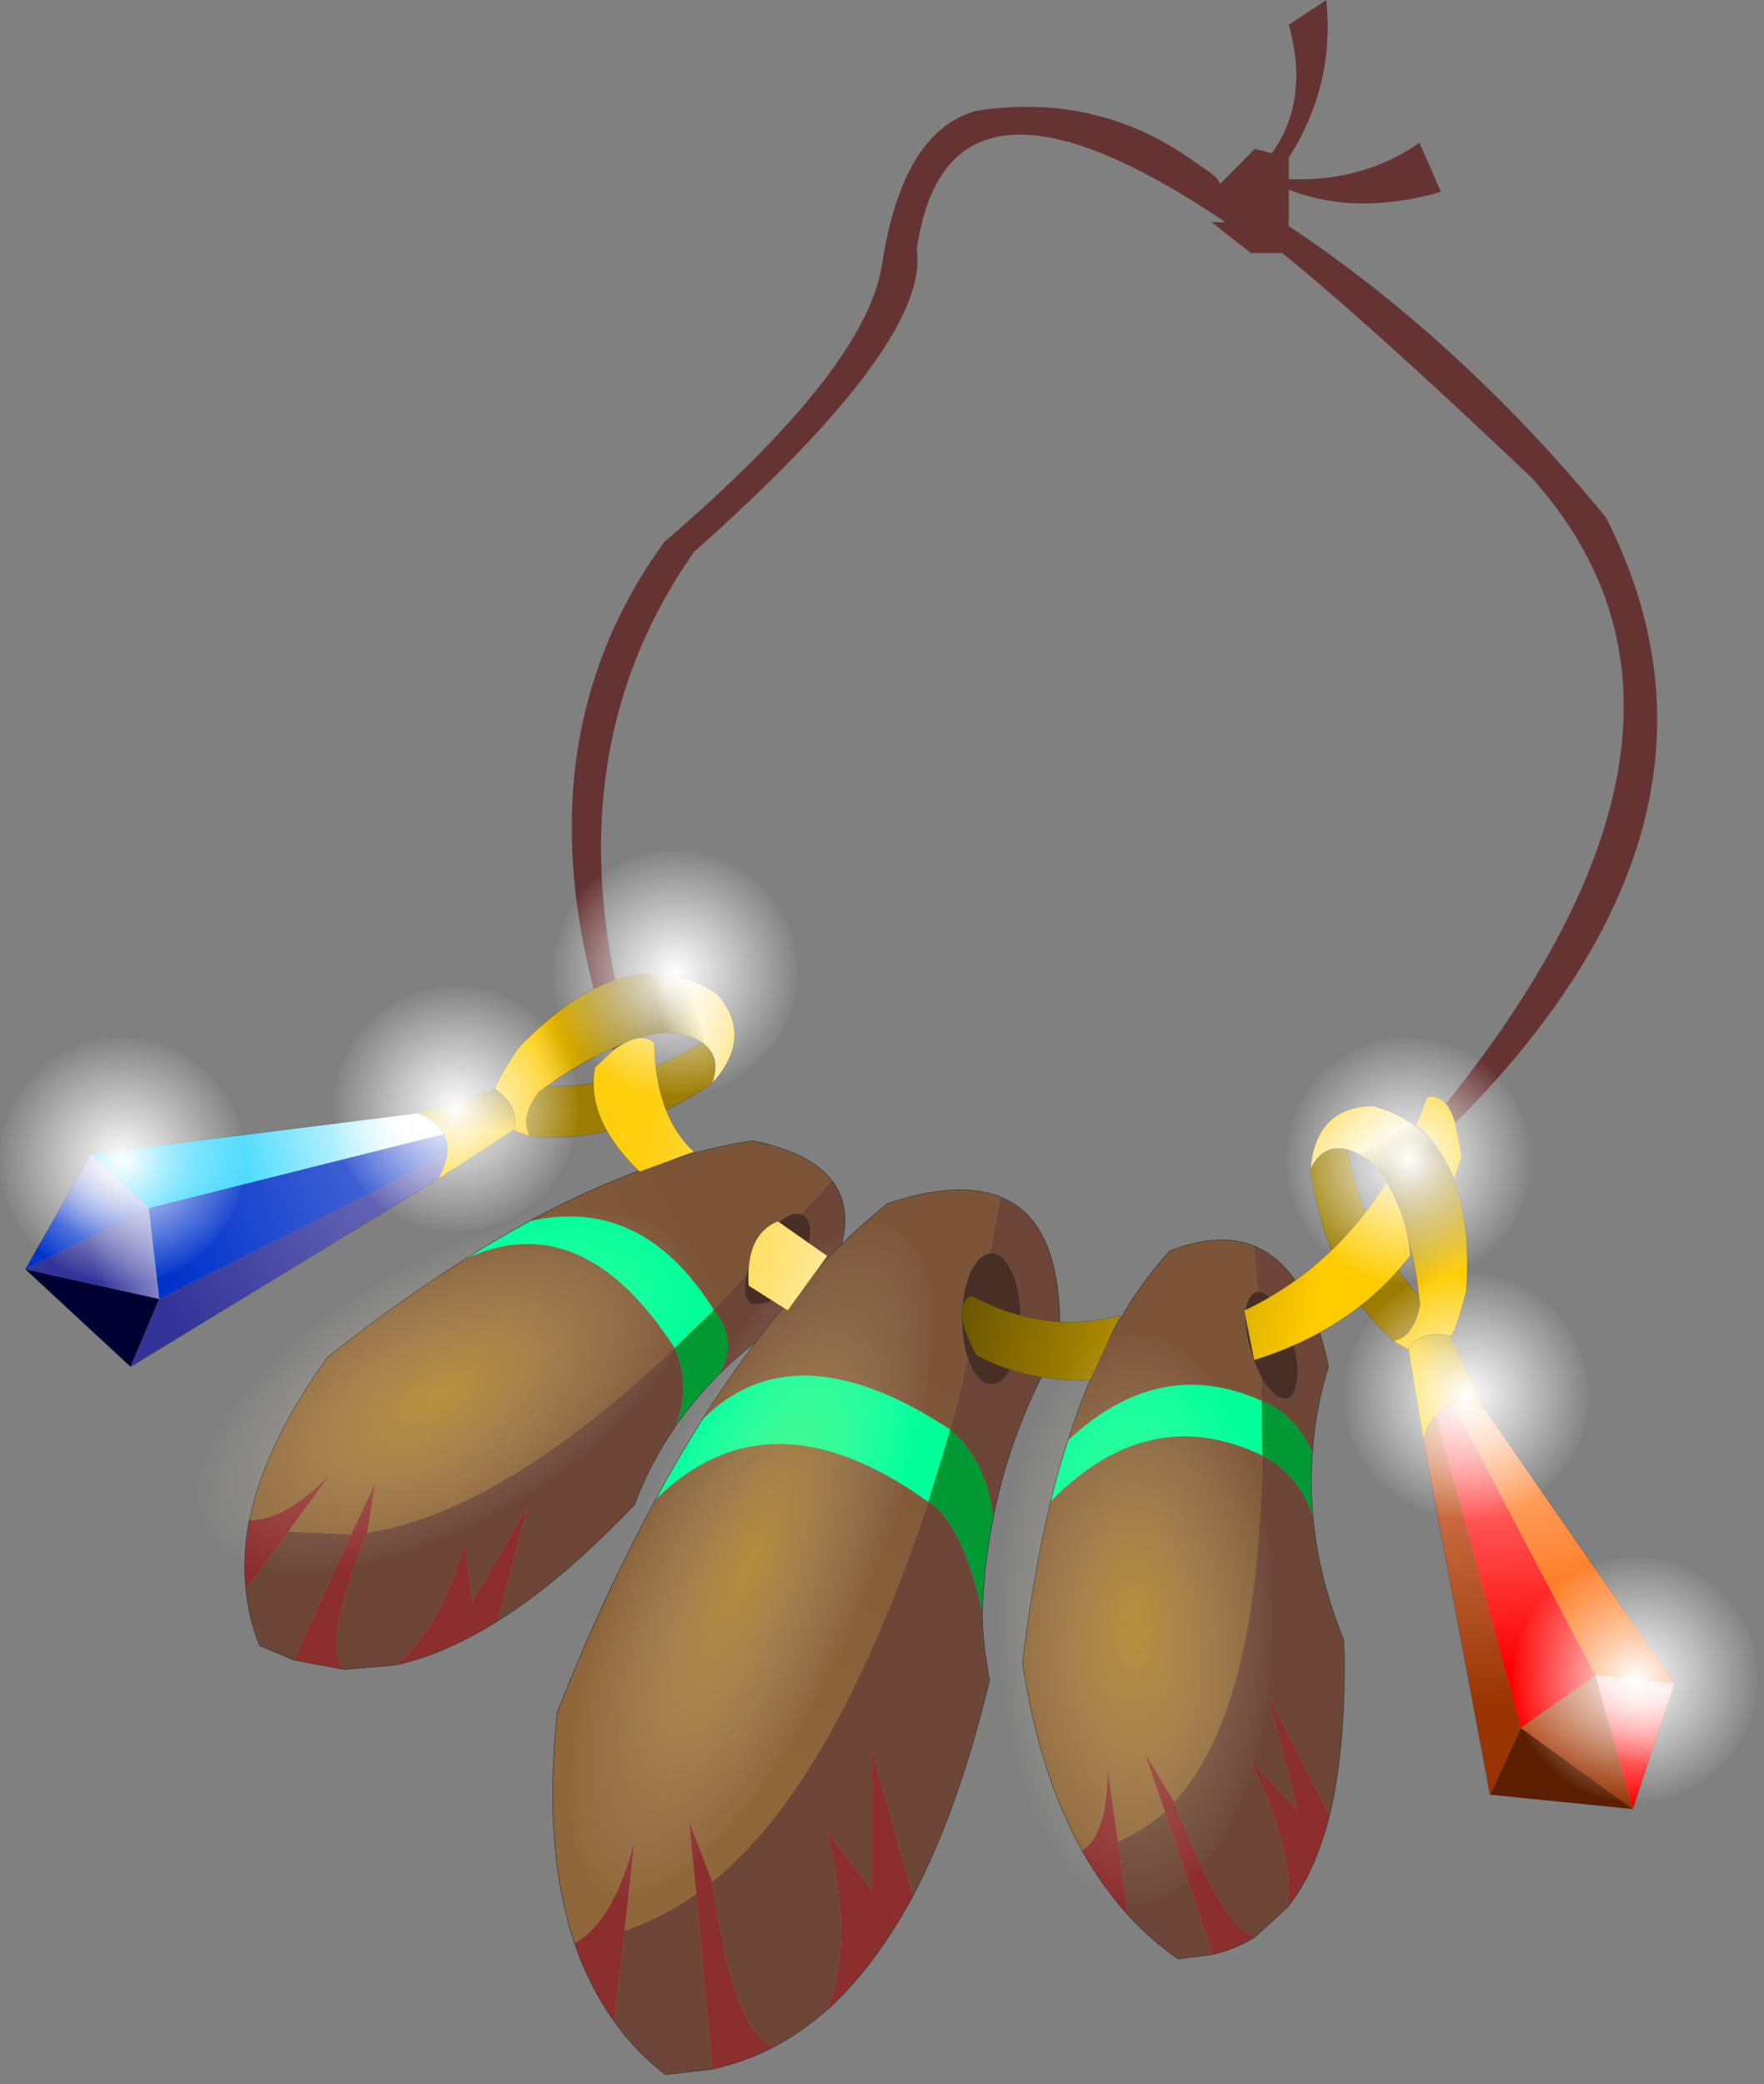 <?xml version="1.0" encoding="UTF-8" standalone="no"?>
<!DOCTYPE svg PUBLIC "-//W3C//DTD SVG 1.1//EN" "http://www.w3.org/Graphics/SVG/1.1/DTD/svg11.dtd">
<svg width="100%" height="100%" viewBox="0 0 160 189" version="1.1" xmlns="http://www.w3.org/2000/svg" xmlns:xlink="http://www.w3.org/1999/xlink" xml:space="preserve" xmlns:serif="http://www.serif.com/" style="fill-rule:evenodd;clip-rule:evenodd;stroke-linecap:round;stroke-linejoin:round;">
    <rect x="0" y="0" width="160" height="189" fill="#808080" stroke="none"/>
    <g transform="matrix(1,0,0,1,-111.95,-27.25)">
        <g>
            <g id="shape0">
                <path d="M222.6,43.95L225.75,40.75L227.3,41.15C229.6,37.983 230.117,34.1 228.85,29.5L232.25,27.25C232.783,32.383 231.65,37.15 228.85,41.55L228.85,43.5C233.35,43.667 237.3,42.567 240.7,40.2L242.65,44.65C237.517,46.117 232.917,46.05 228.85,44.45L228.85,47.75C239.25,54.683 248.833,63.483 257.6,74.15C266.867,92.35 262.317,110.667 243.95,129.1C243.717,128.333 243.433,127.75 243.1,127.35C261.6,104.283 264.183,85.35 250.85,70.55C240.983,61.183 233.45,54.4 228.25,50.2L225.4,50.2L221.85,47.4L223.1,47.4C206.267,36.033 196.933,36.867 195.1,49.9C195.933,55.467 189.2,64.6 174.9,77.3C166.133,89.8 164.2,104.567 169.1,121.6C168.6,121.8 168.067,122.117 167.5,122.55C161.333,104.583 162.9,89.2 172.2,76.4C184.4,65.933 190.983,57.55 191.95,51.25C193.183,43.183 196.033,38.533 200.5,37.3C208.033,36.133 214.783,37.783 220.75,42.25C221.95,42.983 222.567,43.55 222.6,43.95" style="fill:#633;"/>
                <path d="M174.9,131.7L169.95,133.5" style="fill:none;fill-rule:nonzero;stroke:#333;stroke-width:0.05px;"/>
                <path d="M176.7,146.05L187.4,134.3C189.4,136.867 188.867,140.583 185.8,145.45C182.433,147.35 179.517,149.533 177.05,152C178.383,150.033 178.267,148.05 176.7,146.05M173.15,156.7C171.65,158.867 170.433,161.2 169.5,163.7C165.167,168.267 161.033,171.783 157.1,174.25L159.75,163.95L154.8,172.5L154.1,167.2C152.7,172.3 150.6,175.983 147.8,178.25L143.2,178.65C141.767,177.283 142.45,173.15 145.25,166.25C153.35,164.983 162.65,159.4 173.15,149.5C174.183,151.9 174.183,154.3 173.15,156.7M138.6,177.8L135.5,176.5C134.833,174.833 134.417,173.117 134.25,171.35L138.1,166.15L143.8,166.4L138.6,177.8" style="fill:#6d4638;"/>
                <path d="M157.1,174.25C153.867,176.283 150.767,177.617 147.8,178.25C150.6,175.983 152.7,172.3 154.1,167.2L154.8,172.5L159.75,163.95L157.1,174.25M143.2,178.65L138.6,177.8L143.8,166.4L146,161.7L145.25,166.25C142.45,173.15 141.767,177.283 143.2,178.65M134.25,171.35C134.05,169.317 134.15,167.233 134.55,165.1L134.6,165.1C136.733,165.133 139.167,163.75 141.9,160.95L138.1,166.15L134.25,171.35" style="fill:#8d2e2e;"/>
                <path d="M180.2,130.7C183.667,131.4 186.067,132.6 187.4,134.3L176.7,146.05C172.367,139.117 166.783,136.433 159.95,138C167.117,134.1 173.867,131.667 180.2,130.7M134.6,165.1C135.5,160.5 137.867,155.567 141.7,150.3C146,146.9 150.167,143.933 154.2,141.4C161.233,138.133 167.55,140.833 173.15,149.5C162.65,159.4 153.35,164.983 145.25,166.25L146,161.7L143.8,166.4L138.1,166.15L141.9,160.95C139.167,163.75 136.733,165.133 134.6,165.1" style="fill:url(#_Linear1);"/>
                <path d="M159.95,138C166.783,136.433 172.367,139.117 176.7,146.05L173.15,149.5C167.55,140.833 161.233,138.133 154.2,141.4C156.133,140.167 158.05,139.033 159.95,138" style="fill:#0f9;"/>
                <path d="M177.05,152C175.583,153.467 174.283,155.033 173.15,156.7C174.183,154.3 174.183,151.9 173.15,149.5L176.7,146.05C178.267,148.05 178.383,150.033 177.05,152" style="fill:#093;"/>
                <path d="M187.4,134.3C186.067,132.6 183.667,131.4 180.2,130.7M187.4,134.3C189.4,136.867 188.867,140.583 185.8,145.45C182.433,147.35 179.517,149.533 177.05,152C175.583,153.467 174.283,155.033 173.15,156.7C171.65,158.867 170.433,161.2 169.5,163.7C165.167,168.267 161.033,171.783 157.1,174.25C153.867,176.283 150.767,177.617 147.8,178.25L143.2,178.65L138.6,177.8L135.5,176.5C134.833,174.833 134.417,173.117 134.25,171.35C134.05,169.317 134.15,167.233 134.55,165.1L134.6,165.1C135.5,160.5 137.867,155.567 141.7,150.3" style="fill:none;fill-rule:nonzero;stroke:#333;stroke-width:0.05px;"/>
                <path d="M180.2,130.7C173.867,131.667 167.117,134.1 159.95,138C158.05,139.033 156.133,140.167 154.2,141.4C150.167,143.933 146,146.9 141.7,150.3" style="fill:none;fill-rule:nonzero;stroke:#333;stroke-width:0.05px;"/>
                <path d="M185.4,138.85L185.4,139.35C185.3,140.35 184.933,141.4 184.3,142.5C183.633,143.6 182.9,144.433 182.1,145L181.65,145.35L180.15,145.5C179.65,145.2 179.467,144.55 179.6,143.55C179.667,142.583 180.033,141.55 180.7,140.45C181.333,139.35 182.067,138.5 182.9,137.9C183.667,137.333 184.3,137.2 184.8,137.5C185.2,137.733 185.4,138.183 185.4,138.85" style="fill:#472f25;"/>
                <path d="M181.65,145.35L180.15,145.5C179.65,145.2 179.467,144.55 179.6,143.55C179.667,142.583 180.033,141.55 180.7,140.45C181.333,139.35 182.067,138.5 182.9,137.9C183.667,137.333 184.3,137.2 184.8,137.5C185.2,137.733 185.4,138.183 185.4,138.85" style="fill:none;fill-rule:nonzero;stroke:#333;stroke-width:0.05px;"/>
                <path d="M196.15,163.45C198.183,164.683 199.817,168.017 201.05,173.45C201.017,174.883 201.233,176.95 201.7,179.65C199.833,187.417 197.517,193.933 194.75,199.2L191.05,186.1L191.05,198.7L186.95,193.3C188.65,199.833 188.667,205.233 187,209.5C185.467,210.833 183.867,211.95 182.2,212.85C179.767,212.25 177.883,207.267 176.55,197.9C183.95,191.967 190.483,180.483 196.15,163.45M202.05,164.85C201.617,161.383 200.317,158.733 198.15,156.9C199.683,151.1 201.2,144.067 202.7,135.8C206.567,137.333 208.35,141.767 208.05,149.1C205.15,154.067 203.15,159.317 202.05,164.85M164.05,203.45L164.1,203.45L164.05,203.45M168.6,202.35C170.833,201.583 173,200.467 175.1,199L176.55,214.9L172.3,215.4C170.5,214 168.95,212.383 167.65,210.55L168.6,202.35" style="fill:#6d4638;"/>
                <path d="M175.1,199L174.45,192.4L176.55,197.9C177.883,207.267 179.767,212.25 182.2,212.85C180.4,213.783 178.517,214.467 176.55,214.9L175.1,199M164.1,203.45C166.467,202.117 168.267,199.033 169.5,194.2L168.6,202.35L167.65,210.55C166.15,208.45 164.95,206.083 164.05,203.45L164.1,203.45M194.75,199.2C192.45,203.467 189.867,206.9 187,209.5C188.667,205.233 188.65,199.833 186.95,193.3L191.05,198.7L191.05,186.1L194.75,199.2" style="fill:#8d2e2e;"/>
                <path d="M198.15,156.9C188.683,150.667 181.167,150.383 175.6,156.05C180.8,147.817 186.417,141.267 192.45,136.4C196.75,134.967 200.167,134.767 202.7,135.8C201.2,144.067 199.683,151.1 198.15,156.9M171.4,163.25C178.267,156.45 186.517,156.517 196.15,163.45C190.483,180.483 183.95,191.967 176.55,197.9L174.45,192.4L175.1,199C173,200.467 170.833,201.583 168.6,202.35L169.5,194.2C168.267,199.033 166.467,202.117 164.1,203.45L164.05,203.45C162.15,197.75 161.633,190.783 162.5,182.55C165.3,175.45 168.267,169.017 171.4,163.25" style="fill:url(#_Linear2);"/>
                <path d="M196.15,163.45L198.15,156.9C200.317,158.733 201.617,161.383 202.05,164.85C201.483,167.65 201.15,170.517 201.05,173.45C199.817,168.017 198.183,164.683 196.15,163.45" style="fill:#093;"/>
                <path d="M198.15,156.9L196.15,163.45C186.517,156.517 178.267,156.45 171.4,163.25C172.767,160.717 174.167,158.317 175.6,156.05C181.167,150.383 188.683,150.667 198.15,156.9" style="fill:#0f9;"/>
                <path d="M201.05,173.45C201.15,170.517 201.483,167.65 202.05,164.85C203.15,159.317 205.15,154.067 208.05,149.1C208.35,141.767 206.567,137.333 202.7,135.8C200.167,134.767 196.75,134.967 192.45,136.4M194.75,199.2C197.517,193.933 199.833,187.417 201.7,179.65C201.233,176.95 201.017,174.883 201.05,173.45M162.5,182.55C161.633,190.783 162.15,197.75 164.05,203.45C164.95,206.083 166.15,208.45 167.65,210.55C168.95,212.383 170.5,214 172.3,215.4L176.55,214.9C178.517,214.467 180.4,213.783 182.2,212.85C183.867,211.95 185.467,210.833 187,209.5C189.867,206.9 192.45,203.467 194.75,199.2" style="fill:none;fill-rule:nonzero;stroke:#333;stroke-width:0.05px;"/>
                <path d="M175.6,156.05C174.167,158.317 172.767,160.717 171.4,163.25C168.267,169.017 165.3,175.45 162.5,182.55M192.45,136.4C186.417,141.267 180.8,147.817 175.6,156.05" style="fill:none;fill-rule:nonzero;stroke:#333;stroke-width:0.05px;"/>
                <path d="M203.4,142.05L203.75,142.65C204.25,143.817 204.5,145.217 204.5,146.85C204.5,148.483 204.25,149.867 203.75,151L203.4,151.65C202.967,152.383 202.467,152.75 201.9,152.75C201.167,152.75 200.533,152.167 200,151C199.5,149.867 199.25,148.483 199.25,146.85C199.25,145.217 199.5,143.817 200,142.65C200.533,141.517 201.167,140.95 201.9,140.95C202.467,140.95 202.967,141.317 203.4,142.05" style="fill:#472f25;"/>
                <path d="M203.4,151.65C202.967,152.383 202.467,152.75 201.9,152.75C201.167,152.75 200.533,152.167 200,151C199.5,149.867 199.25,148.483 199.25,146.85C199.25,145.217 199.5,143.817 200,142.65C200.533,141.517 201.167,140.95 201.9,140.95C202.467,140.95 202.967,141.317 203.4,142.05" style="fill:none;fill-rule:nonzero;stroke:#333;stroke-width:0.05px;"/>
                <path d="M226.4,154.3C226.333,149.967 226.1,145.283 225.7,140.25C228.933,141.55 231.183,145.183 232.45,151.15C231.65,153.75 231.167,156.35 231,158.95C229.833,156.55 228.3,155 226.4,154.3M231.05,164.85C231.383,168.55 232.317,172.267 233.85,176C234.017,182.3 233.583,187.583 232.55,191.85L227.05,181.15L229.65,191.4L225.4,187C228.033,192.333 229.15,196.733 228.75,200.2L225.8,202.9C223.833,202.4 221.383,198.317 218.45,190.65C223.55,185.15 226.217,174.683 226.45,159.25C228.683,160.383 230.217,162.25 231.05,164.85M221.95,204.5L218.8,204.9C217.133,203.733 215.617,202.4 214.25,200.9L213.35,194.25C214.883,193.617 216.3,192.717 217.6,191.55L221.95,204.5M210.1,195.1L210.1,195.05L210.15,195.05L210.1,195.1" style="fill:#6d4638;"/>
                <path d="M232.55,191.85C231.683,195.317 230.417,198.1 228.75,200.2C229.15,196.733 228.033,192.333 225.4,187L229.65,191.4L227.05,181.15L232.55,191.85M225.8,202.9C224.633,203.633 223.35,204.167 221.95,204.5L217.6,191.55L215.75,186.15L218.45,190.65C221.383,198.317 223.833,202.4 225.8,202.9M214.25,200.9C212.683,199.167 211.3,197.233 210.1,195.1L210.15,195.05C211.683,193.983 212.433,191.5 212.4,187.6L213.35,194.25L214.25,200.9" style="fill:#8d2e2e;"/>
                <path d="M218.05,140.7C221.017,139.533 223.567,139.383 225.7,140.25C226.1,145.283 226.333,149.967 226.4,154.3C220.2,151.5 214.333,152.7 208.8,157.9C211.133,150.6 214.217,144.867 218.05,140.7M210.1,195.05C207.5,190.417 205.7,184.75 204.7,178.05C205.333,172.683 206.183,167.8 207.25,163.4C213.217,157.333 219.617,155.95 226.45,159.25C226.217,174.683 223.55,185.15 218.45,190.65L215.75,186.15L217.6,191.55C216.3,192.717 214.883,193.617 213.35,194.25L212.4,187.6C212.433,191.5 211.683,193.983 210.15,195.05L210.1,195.05" style="fill:url(#_Linear3);"/>
                <path d="M208.8,157.9C214.333,152.7 220.2,151.5 226.4,154.3L226.45,159.25C219.617,155.95 213.217,157.333 207.25,163.4C207.717,161.467 208.233,159.633 208.8,157.9" style="fill:#0f9;"/>
                <path d="M231,158.95C230.833,160.917 230.85,162.883 231.05,164.85C230.217,162.25 228.683,160.383 226.45,159.25L226.4,154.3C228.3,155 229.833,156.55 231,158.95" style="fill:#093;"/>
                <path d="M225.7,140.25C223.567,139.383 221.017,139.533 218.05,140.7M225.7,140.25C228.933,141.55 231.183,145.183 232.45,151.15C231.65,153.75 231.167,156.35 231,158.95C230.833,160.917 230.85,162.883 231.05,164.85C231.383,168.55 232.317,172.267 233.85,176C234.017,182.3 233.583,187.583 232.55,191.85C231.683,195.317 230.417,198.1 228.75,200.2L225.8,202.9C224.633,203.633 223.35,204.167 221.95,204.5L218.8,204.9C217.133,203.733 215.617,202.4 214.25,200.9C212.683,199.167 211.3,197.233 210.1,195.1L210.1,195.05C207.5,190.417 205.7,184.75 204.7,178.05" style="fill:none;fill-rule:nonzero;stroke:#333;stroke-width:0.05px;"/>
                <path d="M218.05,140.7C214.217,144.867 211.133,150.6 208.8,157.9C208.233,159.633 207.717,161.467 207.25,163.4C206.183,167.8 205.333,172.683 204.7,178.05" style="fill:none;fill-rule:nonzero;stroke:#333;stroke-width:0.05px;"/>
                <path d="M227.45,145.35L227.85,145.85C228.483,146.783 228.967,147.917 229.3,149.25C229.633,150.583 229.717,151.717 229.55,152.65L229.4,153.15C229.233,153.75 228.933,154.05 228.5,154.05C227.967,154.05 227.367,153.583 226.7,152.65C226.1,151.683 225.633,150.533 225.3,149.2C224.967,147.867 224.867,146.75 225,145.85C225.2,144.917 225.567,144.45 226.1,144.45C226.533,144.45 226.983,144.75 227.45,145.35" style="fill:#472f25;"/>
                <path d="M229.4,153.15C229.233,153.75 228.933,154.05 228.5,154.05C227.967,154.05 227.367,153.583 226.7,152.65C226.1,151.683 225.633,150.533 225.3,149.2C224.967,147.867 224.867,146.75 225,145.85C225.2,144.917 225.567,144.45 226.1,144.45C226.533,144.45 226.983,144.75 227.45,145.35" style="fill:none;fill-rule:nonzero;stroke:#333;stroke-width:0.05px;"/>
                <path d="M247.1,190L249.9,183.95L260.05,191.3L247.1,190" style="fill:#5b1e00;"/>
                <path d="M240.65,144.75L240.75,145.55C240.383,147.517 239.567,148.617 238.3,148.85C234.3,145.183 231.8,140 230.8,133.3C231.567,131.733 232.683,131.133 234.15,131.5C235.117,136.633 237.283,141.05 240.65,144.75" style="fill:#9d7d00;"/>
                <path d="M240.65,144.75C240.383,142.283 239.833,139.767 239,137.2C238.033,134.333 236.65,132.517 234.85,131.75L234.15,131.5C232.683,131.133 231.567,131.733 230.8,133.3C231.133,129.5 233.033,127.583 236.5,127.55C242.767,129.25 245.583,134.85 244.95,144.35C244.317,146.75 243.85,148.1 243.55,148.4C241.683,148 240.4,148.417 239.7,149.65L238.3,148.85C239.567,148.617 240.383,147.517 240.75,145.55L240.65,144.75" style="fill:url(#_Linear4);"/>
                <path d="M239.7,149.65C240.4,148.417 241.683,148 243.55,148.4L246.7,155.15C245.533,154.583 244.533,154.4 243.7,154.6C243.1,154.733 242.583,155.067 242.15,155.6C241.717,156.1 241.35,156.817 241.05,157.75L239.7,149.65" style="fill:url(#_Linear5);"/>
                <path d="M243.7,154.6C244.533,154.4 245.533,154.583 246.7,155.15L263.85,179.9L256.65,179.2L243.7,154.6" style="fill:url(#_Linear6);"/>
                <path d="M249.9,183.95L242.15,155.6C242.583,155.067 243.1,154.733 243.7,154.6L256.65,179.2L249.9,183.95" style="fill:url(#_Linear7);"/>
                <path d="M260.05,191.3L256.65,179.2L263.85,179.9L260.05,191.3" style="fill:url(#_Linear8);"/>
                <path d="M260.05,191.3L249.9,183.95L256.65,179.2L260.05,191.3" style="fill:url(#_Linear9);"/>
                <path d="M241.05,157.75C241.35,156.817 241.717,156.1 242.15,155.6L249.9,183.95L247.1,190L241.05,157.75" style="fill:url(#_Linear10);"/>
                <path d="M234.15,131.5L234.85,131.75C236.65,132.517 238.033,134.333 239,137.2C239.833,139.767 240.383,142.283 240.65,144.75L240.75,145.55C240.383,147.517 239.567,148.617 238.3,148.85L239.7,149.65C240.4,148.417 241.683,148 243.55,148.4C243.85,148.1 244.317,146.75 244.95,144.35C245.583,134.85 242.767,129.25 236.5,127.55C233.033,127.583 231.133,129.5 230.8,133.3C231.567,131.733 232.683,131.133 234.15,131.5" style="fill:none;fill-rule:nonzero;stroke:#333;stroke-opacity:0.4;stroke-width:0.05px;"/>
                <path d="M234.15,131.5C235.117,136.633 237.283,141.05 240.65,144.75M242.15,155.6C241.717,156.1 241.35,156.817 241.05,157.75L247.1,190L260.05,191.3L263.85,179.9L246.7,155.15L243.55,148.4M242.15,155.6C242.583,155.067 243.1,154.733 243.7,154.6C244.533,154.4 245.533,154.583 246.7,155.15M241.05,157.75L239.7,149.65M230.8,133.3C231.8,140 234.3,145.183 238.3,148.85" style="fill:none;fill-rule:nonzero;stroke:#333;stroke-opacity:0.4;stroke-width:0.05px;"/>
                <path d="M175.65,121.8C176.85,122.667 177.133,123.917 176.5,125.55C170.867,129.25 165.383,130.833 160.05,130.3C159.383,129.167 159.65,127.817 160.85,126.25L161.5,125.8C166.467,125.833 171.183,124.5 175.65,121.8" style="fill:#9d7d00;"/>
                <path d="M114.25,142.35L126.4,145.05L123.8,151.2L114.25,142.35" style="fill:#003;"/>
                <path d="M176.5,125.55C177.133,123.917 176.85,122.667 175.65,121.8L175,121.45C173.233,120.583 170.967,120.767 168.2,122C165.7,123.067 163.467,124.333 161.5,125.8L160.85,126.25C159.65,127.817 159.383,129.167 160.05,130.3L158.5,129.75C158.967,128.417 158.433,127.183 156.9,126.05C156.9,125.617 157.583,124.367 158.95,122.3C165.55,115.433 171.567,113.8 177,117.4C179.267,120 179.1,122.717 176.5,125.55" style="fill:url(#_Linear11);"/>
                <path d="M156.9,126.05C158.433,127.183 158.967,128.417 158.5,129.75L151.65,134.2C152.117,133.333 152.4,132.567 152.5,131.9C152.567,131.233 152.467,130.633 152.2,130.1C151.8,129.3 151.017,128.667 149.85,128.2L156.9,126.05" style="fill:url(#_Linear12);"/>
                <path d="M126.4,145.05C135.1,140.683 143.8,136.3 152.5,131.9C152.4,132.567 152.117,133.333 151.65,134.2L123.8,151.2L126.4,145.05" style="fill:url(#_Linear13);"/>
                <path d="M125.45,136.8L126.4,145.05L114.25,142.35L125.45,136.8" style="fill:url(#_Linear14);"/>
                <path d="M126.4,145.05L125.45,136.8L152.2,130.1C152.467,130.633 152.567,131.233 152.5,131.9C143.8,136.3 135.1,140.683 126.4,145.05" style="fill:url(#_Linear15);"/>
                <path d="M125.45,136.8L114.25,142.35L120.2,131.9L125.45,136.8" style="fill:url(#_Linear16);"/>
                <path d="M152.2,130.1L125.45,136.8L120.2,131.9L149.85,128.2C151.017,128.667 151.8,129.3 152.2,130.1" style="fill:url(#_Linear17);"/>
                <path d="M176.5,125.55C177.133,123.917 176.85,122.667 175.65,121.8L175,121.45C173.233,120.583 170.967,120.767 168.2,122C165.7,123.067 163.467,124.333 161.5,125.8L160.85,126.25C159.65,127.817 159.383,129.167 160.05,130.3L158.5,129.75C158.967,128.417 158.433,127.183 156.9,126.05C156.9,125.617 157.583,124.367 158.95,122.3C165.55,115.433 171.567,113.8 177,117.4C179.267,120 179.1,122.717 176.5,125.55" style="fill:none;fill-rule:nonzero;stroke:#333;stroke-opacity:0.4;stroke-width:0.05px;"/>
                <path d="M175.65,121.8C171.183,124.5 166.467,125.833 161.5,125.8M160.05,130.3C165.383,130.833 170.867,129.25 176.5,125.55M152.5,131.9C152.567,131.233 152.467,130.633 152.2,130.1C151.8,129.3 151.017,128.667 149.85,128.2L156.9,126.05M120.2,131.9L114.25,142.35L123.8,151.2L151.65,134.2L158.5,129.75M152.5,131.9C152.4,132.567 152.117,133.333 151.65,134.2M120.2,131.9L149.85,128.2" style="fill:none;fill-rule:nonzero;stroke:#333;stroke-opacity:0.4;stroke-width:0.05px;"/>
                <path d="M240.4,129.3L241.4,126.75C242.033,126.583 242.6,126.783 243.1,127.35C243.433,127.75 243.717,128.333 243.95,129.1L244.55,132.15L243.85,134.15C242.817,131.75 241.667,130.133 240.4,129.3" style="fill:#fc0;"/>
                <path d="M237.7,134.5C239,136.7 239.717,138.917 239.85,141.15C236.417,145.583 231.7,148.733 225.7,150.6L224.8,146.1C230.067,143.6 234.367,139.733 237.7,134.5M169.95,133.5C166.683,130.367 165.333,127.217 165.9,124.05L167.5,122.55C168.067,122.117 168.6,121.8 169.1,121.6C169.967,121.233 170.7,121.3 171.3,121.8C171.367,126.233 172.567,129.533 174.9,131.7L169.95,133.5M183.4,146.1L179.85,143.85C179.65,140.75 180.533,138.8 182.5,138L187,141.15L183.4,146.1M210.85,152.4C206.95,152.533 203.5,151.783 200.5,150.15C198.9,147.15 198.75,145.35 200.05,144.75C204.55,147.15 209.05,147.75 213.55,146.55L210.85,152.4" style="fill:url(#_Linear18);"/>
                <path d="M237.7,134.5C234.367,139.733 230.067,143.6 224.8,146.1L225.7,150.6C231.7,148.733 236.417,145.583 239.85,141.15M240.4,129.3L241.4,126.75C242.033,126.583 242.6,126.783 243.1,127.35C243.433,127.75 243.717,128.333 243.95,129.1L244.55,132.15L243.85,134.15M174.9,131.7C172.567,129.533 171.367,126.233 171.3,121.8C170.7,121.3 169.967,121.233 169.1,121.6C168.6,121.8 168.067,122.117 167.5,122.55L165.9,124.05C165.333,127.217 166.683,130.367 169.95,133.5" style="fill:none;fill-rule:nonzero;stroke:#333;stroke-opacity:0.4;stroke-width:0.05px;"/>
                <path d="M183.4,146.1L179.85,143.85C179.65,140.75 180.533,138.8 182.5,138L187,141.15L183.4,146.1M210.85,152.4L213.55,146.55C209.05,147.75 204.55,147.15 200.05,144.75C198.75,145.35 198.9,147.15 200.5,150.15C203.5,151.783 206.95,152.533 210.85,152.4" style="fill:none;fill-rule:nonzero;stroke:#333;stroke-opacity:0.4;stroke-width:0.05px;"/>
                <path d="M115.15,124.6C117.35,122.433 119.983,121.35 123.05,121.35C126.117,121.35 128.717,122.433 130.85,124.6C133.05,126.767 134.15,129.383 134.15,132.45C134.15,135.517 133.05,138.133 130.85,140.3C128.717,142.467 126.117,143.55 123.05,143.55C119.983,143.55 117.35,142.467 115.15,140.3C113.017,138.133 111.95,135.517 111.95,132.45C111.95,129.383 113.017,126.767 115.15,124.6" style="fill:url(#_Radial19);"/>
                <path d="M252.4,171.7C254.6,169.533 257.233,168.45 260.3,168.45C263.367,168.45 265.967,169.533 268.1,171.7C270.3,173.867 271.4,176.483 271.4,179.55C271.4,182.617 270.3,185.233 268.1,187.4C265.967,189.567 263.367,190.65 260.3,190.65C257.233,190.65 254.6,189.567 252.4,187.4C250.267,185.233 249.2,182.617 249.2,179.55C249.2,176.483 250.267,173.867 252.4,171.7" style="fill:url(#_Radial20);"/>
                <path d="M231.8,124.6C234,122.433 236.633,121.35 239.7,121.35C242.767,121.35 245.367,122.433 247.5,124.6C249.7,126.767 250.8,129.383 250.8,132.45C250.8,135.517 249.7,138.133 247.5,140.3C245.367,142.467 242.767,143.55 239.7,143.55C236.633,143.55 234,142.467 231.8,140.3C229.667,138.133 228.6,135.517 228.6,132.45C228.6,129.383 229.667,126.767 231.8,124.6" style="fill:url(#_Radial21);"/>
                <path d="M165.3,107.6C167.5,105.433 170.133,104.35 173.2,104.35C176.267,104.35 178.867,105.433 181,107.6C183.2,109.767 184.3,112.383 184.3,115.45C184.3,118.517 183.2,121.133 181,123.3C178.867,125.467 176.267,126.55 173.2,126.55C170.133,126.55 167.5,125.467 165.3,123.3C163.167,121.133 162.1,118.517 162.1,115.45C162.1,112.383 163.167,109.767 165.3,107.6" style="fill:url(#_Radial22);"/>
                <path d="M196.3,150.35C195.767,157.083 193.7,164.633 190.1,173C186.5,181.367 182.467,188.033 178,193C173.533,198.067 169.917,200.017 167.15,198.85C164.383,197.65 163.283,193.683 163.85,186.95C164.417,180.283 166.5,172.767 170.1,164.4C173.7,156.033 177.717,149.333 182.15,144.3C186.65,139.233 190.283,137.333 193.05,138.6C195.817,139.7 196.9,143.617 196.3,150.35" style="fill:url(#_Radial23);"/>
                <path d="M237.05,145.95C239.25,143.783 241.883,142.7 244.95,142.7C248.017,142.7 250.617,143.783 252.75,145.95C254.95,148.117 256.05,150.733 256.05,153.8C256.05,156.867 254.95,159.483 252.75,161.65C250.617,163.817 248.017,164.9 244.95,164.9C241.883,164.9 239.25,163.817 237.05,161.65C234.917,159.483 233.85,156.867 233.85,153.8C233.85,150.733 234.917,148.117 237.05,145.95" style="fill:url(#_Radial24);"/>
                <path d="M145.4,119.95C147.6,117.783 150.233,116.7 153.3,116.7C156.367,116.7 158.967,117.783 161.1,119.95C163.3,122.117 164.4,124.733 164.4,127.8C164.4,130.867 163.3,133.483 161.1,135.65C158.967,137.817 156.367,138.9 153.3,138.9C150.233,138.9 147.6,137.817 145.4,135.65C143.267,133.483 142.2,130.867 142.2,127.8C142.2,124.733 143.267,122.117 145.4,119.95" style="fill:url(#_Radial25);"/>
                <path d="M223.7,155.75C226.167,160.75 227.4,166.85 227.4,174.05C227.4,181.217 226.167,187.317 223.7,192.35C221.3,197.383 218.367,199.9 214.9,199.9C211.467,199.9 208.517,197.383 206.05,192.35C203.65,187.317 202.45,181.217 202.45,174.05C202.45,166.85 203.65,160.75 206.05,155.75C208.517,150.683 211.467,148.167 214.9,148.2C218.367,148.167 221.3,150.683 223.7,155.75" style="fill:url(#_Radial26);"/>
                <path d="M171.9,151.85C168.833,156.283 164.283,160.233 158.25,163.7C152.217,167.2 146.517,169.167 141.15,169.6C135.75,170.033 132.233,168.833 130.6,166C128.967,163.2 129.7,159.583 132.8,155.15C135.867,150.75 140.417,146.8 146.45,143.3C152.483,139.833 158.183,137.867 163.55,137.4C168.95,136.933 172.45,138.117 174.05,140.95C175.717,143.75 175,147.383 171.9,151.85" style="fill:url(#_Radial27);"/>
            </g>
        </g>
    </g>
    <defs>
        <linearGradient id="_Linear1" x1="0" y1="0" x2="1" y2="0" gradientUnits="userSpaceOnUse" gradientTransform="matrix(26.706,-15.401,15.401,26.706,149.568,156.771)"><stop offset="0" style="stop-color:#8f673a;stop-opacity:1"/><stop offset="1" style="stop-color:#7c5538;stop-opacity:1"/></linearGradient>
        <linearGradient id="_Linear2" x1="0" y1="0" x2="1" y2="0" gradientUnits="userSpaceOnUse" gradientTransform="matrix(19.497,-34.079,34.079,19.497,175.445,184.789)"><stop offset="0" style="stop-color:#8f673a;stop-opacity:1"/><stop offset="1" style="stop-color:#7c5538;stop-opacity:1"/></linearGradient>
        <linearGradient id="_Linear3" x1="0" y1="0" x2="1" y2="0" gradientUnits="userSpaceOnUse" gradientTransform="matrix(7.864,-27.525,27.525,7.864,214.996,179.915)"><stop offset="0" style="stop-color:#8f673a;stop-opacity:1"/><stop offset="1" style="stop-color:#7c5538;stop-opacity:1"/></linearGradient>
        <linearGradient id="_Linear4" x1="0" y1="0" x2="1" y2="0" gradientUnits="userSpaceOnUse" gradientTransform="matrix(-10.158,-17.695,17.695,-10.158,243.058,142.975)"><stop offset="0" style="stop-color:#fc0;stop-opacity:1"/><stop offset="0.52" style="stop-color:#655101;stop-opacity:1"/><stop offset="0.67" style="stop-color:#fdeba4;stop-opacity:1"/><stop offset="1" style="stop-color:#ffce0d;stop-opacity:1"/></linearGradient>
        <linearGradient id="_Linear5" x1="0" y1="0" x2="1" y2="0" gradientUnits="userSpaceOnUse" gradientTransform="matrix(12.78,-7.373,7.373,12.78,242.446,153.518)"><stop offset="0" style="stop-color:#fc0;stop-opacity:1"/><stop offset="0.52" style="stop-color:#655101;stop-opacity:1"/><stop offset="0.67" style="stop-color:#fdeba4;stop-opacity:1"/><stop offset="1" style="stop-color:#ffce0d;stop-opacity:1"/></linearGradient>
        <linearGradient id="_Linear6" x1="0" y1="0" x2="1" y2="0" gradientUnits="userSpaceOnUse" gradientTransform="matrix(-10.486,-38.994,38.994,-10.486,257.567,176.788)"><stop offset="0" style="stop-color:#f60;stop-opacity:1"/><stop offset="0.67" style="stop-color:#fec7a3;stop-opacity:1"/><stop offset="1" style="stop-color:#f60;stop-opacity:1"/></linearGradient>
        <linearGradient id="_Linear7" x1="0" y1="0" x2="1" y2="0" gradientUnits="userSpaceOnUse" gradientTransform="matrix(-3.932,-48.988,48.988,-3.932,251.506,178.401)"><stop offset="0" style="stop-color:#f00;stop-opacity:1"/><stop offset="0.67" style="stop-color:#fcc;stop-opacity:1"/><stop offset="1" style="stop-color:#f00;stop-opacity:1"/></linearGradient>
        <linearGradient id="_Linear8" x1="0" y1="0" x2="1" y2="0" gradientUnits="userSpaceOnUse" gradientTransform="matrix(2.785,-10.65,10.65,2.785,259.11,186.922)"><stop offset="0" style="stop-color:#f00;stop-opacity:1"/><stop offset="0.67" style="stop-color:#fcc;stop-opacity:1"/><stop offset="1" style="stop-color:#f00;stop-opacity:1"/></linearGradient>
        <linearGradient id="_Linear9" x1="0" y1="0" x2="1" y2="0" gradientUnits="userSpaceOnUse" gradientTransform="matrix(-10.977,-19.005,19.005,-10.977,257.827,187.605)"><stop offset="0" style="stop-color:#930;stop-opacity:1"/><stop offset="1" style="stop-color:#f8a37e;stop-opacity:1"/></linearGradient>
        <linearGradient id="_Linear10" x1="0" y1="0" x2="1" y2="0" gradientUnits="userSpaceOnUse" gradientTransform="matrix(-5.734,-36.7,36.7,-5.734,247.718,182.438)"><stop offset="0" style="stop-color:#930;stop-opacity:1"/><stop offset="1" style="stop-color:#f8a37e;stop-opacity:1"/></linearGradient>
        <linearGradient id="_Linear11" x1="0" y1="0" x2="1" y2="0" gradientUnits="userSpaceOnUse" gradientTransform="matrix(22.118,-5.898,5.898,22.118,160.949,124.796)"><stop offset="0" style="stop-color:#fc0;stop-opacity:1"/><stop offset="0.52" style="stop-color:#655101;stop-opacity:1"/><stop offset="0.67" style="stop-color:#fdeba4;stop-opacity:1"/><stop offset="1" style="stop-color:#ffce0d;stop-opacity:1"/></linearGradient>
        <linearGradient id="_Linear12" x1="0" y1="0" x2="1" y2="0" gradientUnits="userSpaceOnUse" gradientTransform="matrix(5.11648e-16,-8.356,8.356,5.11648e-16,154.931,129.878)"><stop offset="0" style="stop-color:#fc0;stop-opacity:1"/><stop offset="0.52" style="stop-color:#655101;stop-opacity:1"/><stop offset="0.67" style="stop-color:#fdeba4;stop-opacity:1"/><stop offset="1" style="stop-color:#ffce0d;stop-opacity:1"/></linearGradient>
        <linearGradient id="_Linear13" x1="0" y1="0" x2="1" y2="0" gradientUnits="userSpaceOnUse" gradientTransform="matrix(48.333,-27.853,27.853,48.333,127.592,147.117)"><stop offset="0" style="stop-color:#339;stop-opacity:1"/><stop offset="1" style="stop-color:#afb0e0;stop-opacity:1"/></linearGradient>
        <linearGradient id="_Linear14" x1="0" y1="0" x2="1" y2="0" gradientUnits="userSpaceOnUse" gradientTransform="matrix(7.7,-2.13,2.13,7.7,120.628,143.022)"><stop offset="0" style="stop-color:#339;stop-opacity:1"/><stop offset="1" style="stop-color:#afb0e0;stop-opacity:1"/></linearGradient>
        <linearGradient id="_Linear15" x1="0" y1="0" x2="1" y2="0" gradientUnits="userSpaceOnUse" gradientTransform="matrix(49.316,-19.497,19.497,49.316,126.626,141.347)"><stop offset="0" style="stop-color:#03c;stop-opacity:1"/><stop offset="1" style="stop-color:#afb0e0;stop-opacity:1"/></linearGradient>
        <linearGradient id="_Linear16" x1="0" y1="0" x2="1" y2="0" gradientUnits="userSpaceOnUse" gradientTransform="matrix(3.113,-5.407,5.407,3.113,120.232,139.88)"><stop offset="0" style="stop-color:#03c;stop-opacity:1"/><stop offset="1" style="stop-color:#afb0e0;stop-opacity:1"/></linearGradient>
        <linearGradient id="_Linear17" x1="0" y1="0" x2="1" y2="0" gradientUnits="userSpaceOnUse" gradientTransform="matrix(21.299,-5.734,5.734,21.299,127.229,133.954)"><stop offset="0" style="stop-color:#0cf;stop-opacity:1"/><stop offset="1" style="stop-color:#fff;stop-opacity:1"/></linearGradient>
        <linearGradient id="_Linear18" x1="0" y1="0" x2="1" y2="0" gradientUnits="userSpaceOnUse" gradientTransform="matrix(-62.259,-12.78,12.78,-62.259,232.032,143.628)"><stop offset="0" style="stop-color:#fc0;stop-opacity:1"/><stop offset="0.52" style="stop-color:#655101;stop-opacity:1"/><stop offset="0.67" style="stop-color:#fdeba4;stop-opacity:1"/><stop offset="1" style="stop-color:#ffce0d;stop-opacity:1"/></linearGradient>
        <radialGradient id="_Radial19" cx="0" cy="0" r="1" gradientUnits="userSpaceOnUse" gradientTransform="matrix(11.387,0,0,11.387,123.05,132.45)"><stop offset="0" style="stop-color:#fff;stop-opacity:1"/><stop offset="1" style="stop-color:#fff;stop-opacity:0"/></radialGradient>
        <radialGradient id="_Radial20" cx="0" cy="0" r="1" gradientUnits="userSpaceOnUse" gradientTransform="matrix(11.387,0,0,11.387,260.3,179.55)"><stop offset="0" style="stop-color:#fff;stop-opacity:1"/><stop offset="1" style="stop-color:#fff;stop-opacity:0"/></radialGradient>
        <radialGradient id="_Radial21" cx="0" cy="0" r="1" gradientUnits="userSpaceOnUse" gradientTransform="matrix(11.387,0,0,11.387,239.7,132.45)"><stop offset="0" style="stop-color:#fff;stop-opacity:1"/><stop offset="1" style="stop-color:#fff;stop-opacity:0"/></radialGradient>
        <radialGradient id="_Radial22" cx="0" cy="0" r="1" gradientUnits="userSpaceOnUse" gradientTransform="matrix(11.387,0,0,11.387,173.2,115.45)"><stop offset="0" style="stop-color:#fff;stop-opacity:1"/><stop offset="1" style="stop-color:#fff;stop-opacity:0"/></radialGradient>
        <radialGradient id="_Radial23" cx="0" cy="0" r="1" gradientUnits="userSpaceOnUse" gradientTransform="matrix(10.24,4.424,-13.271,30.966,180.1,168.7)"><stop offset="0" style="stop-color:#ffd83c;stop-opacity:0.38"/><stop offset="1" style="stop-color:#fff;stop-opacity:0"/></radialGradient>
        <radialGradient id="_Radial24" cx="0" cy="0" r="1" gradientUnits="userSpaceOnUse" gradientTransform="matrix(11.387,0,0,11.387,244.95,153.8)"><stop offset="0" style="stop-color:#fff;stop-opacity:1"/><stop offset="1" style="stop-color:#fff;stop-opacity:0"/></radialGradient>
        <radialGradient id="_Radial25" cx="0" cy="0" r="1" gradientUnits="userSpaceOnUse" gradientTransform="matrix(11.387,0,0,11.387,153.3,127.8)"><stop offset="0" style="stop-color:#fff;stop-opacity:1"/><stop offset="1" style="stop-color:#fff;stop-opacity:0"/></radialGradient>
        <radialGradient id="_Radial26" cx="0" cy="0" r="1" gradientUnits="userSpaceOnUse" gradientTransform="matrix(12.78,0,0,26.542,214.95,174.05)"><stop offset="0" style="stop-color:#ffd83c;stop-opacity:0.38"/><stop offset="1" style="stop-color:#fff;stop-opacity:0"/></radialGradient>
        <radialGradient id="_Radial27" cx="0" cy="0" r="1" gradientUnits="userSpaceOnUse" gradientTransform="matrix(6.062,10.486,-22.282,12.861,152.35,153.5)"><stop offset="0" style="stop-color:#ffd83c;stop-opacity:0.38"/><stop offset="1" style="stop-color:#fff;stop-opacity:0"/></radialGradient>
    </defs>
</svg>
